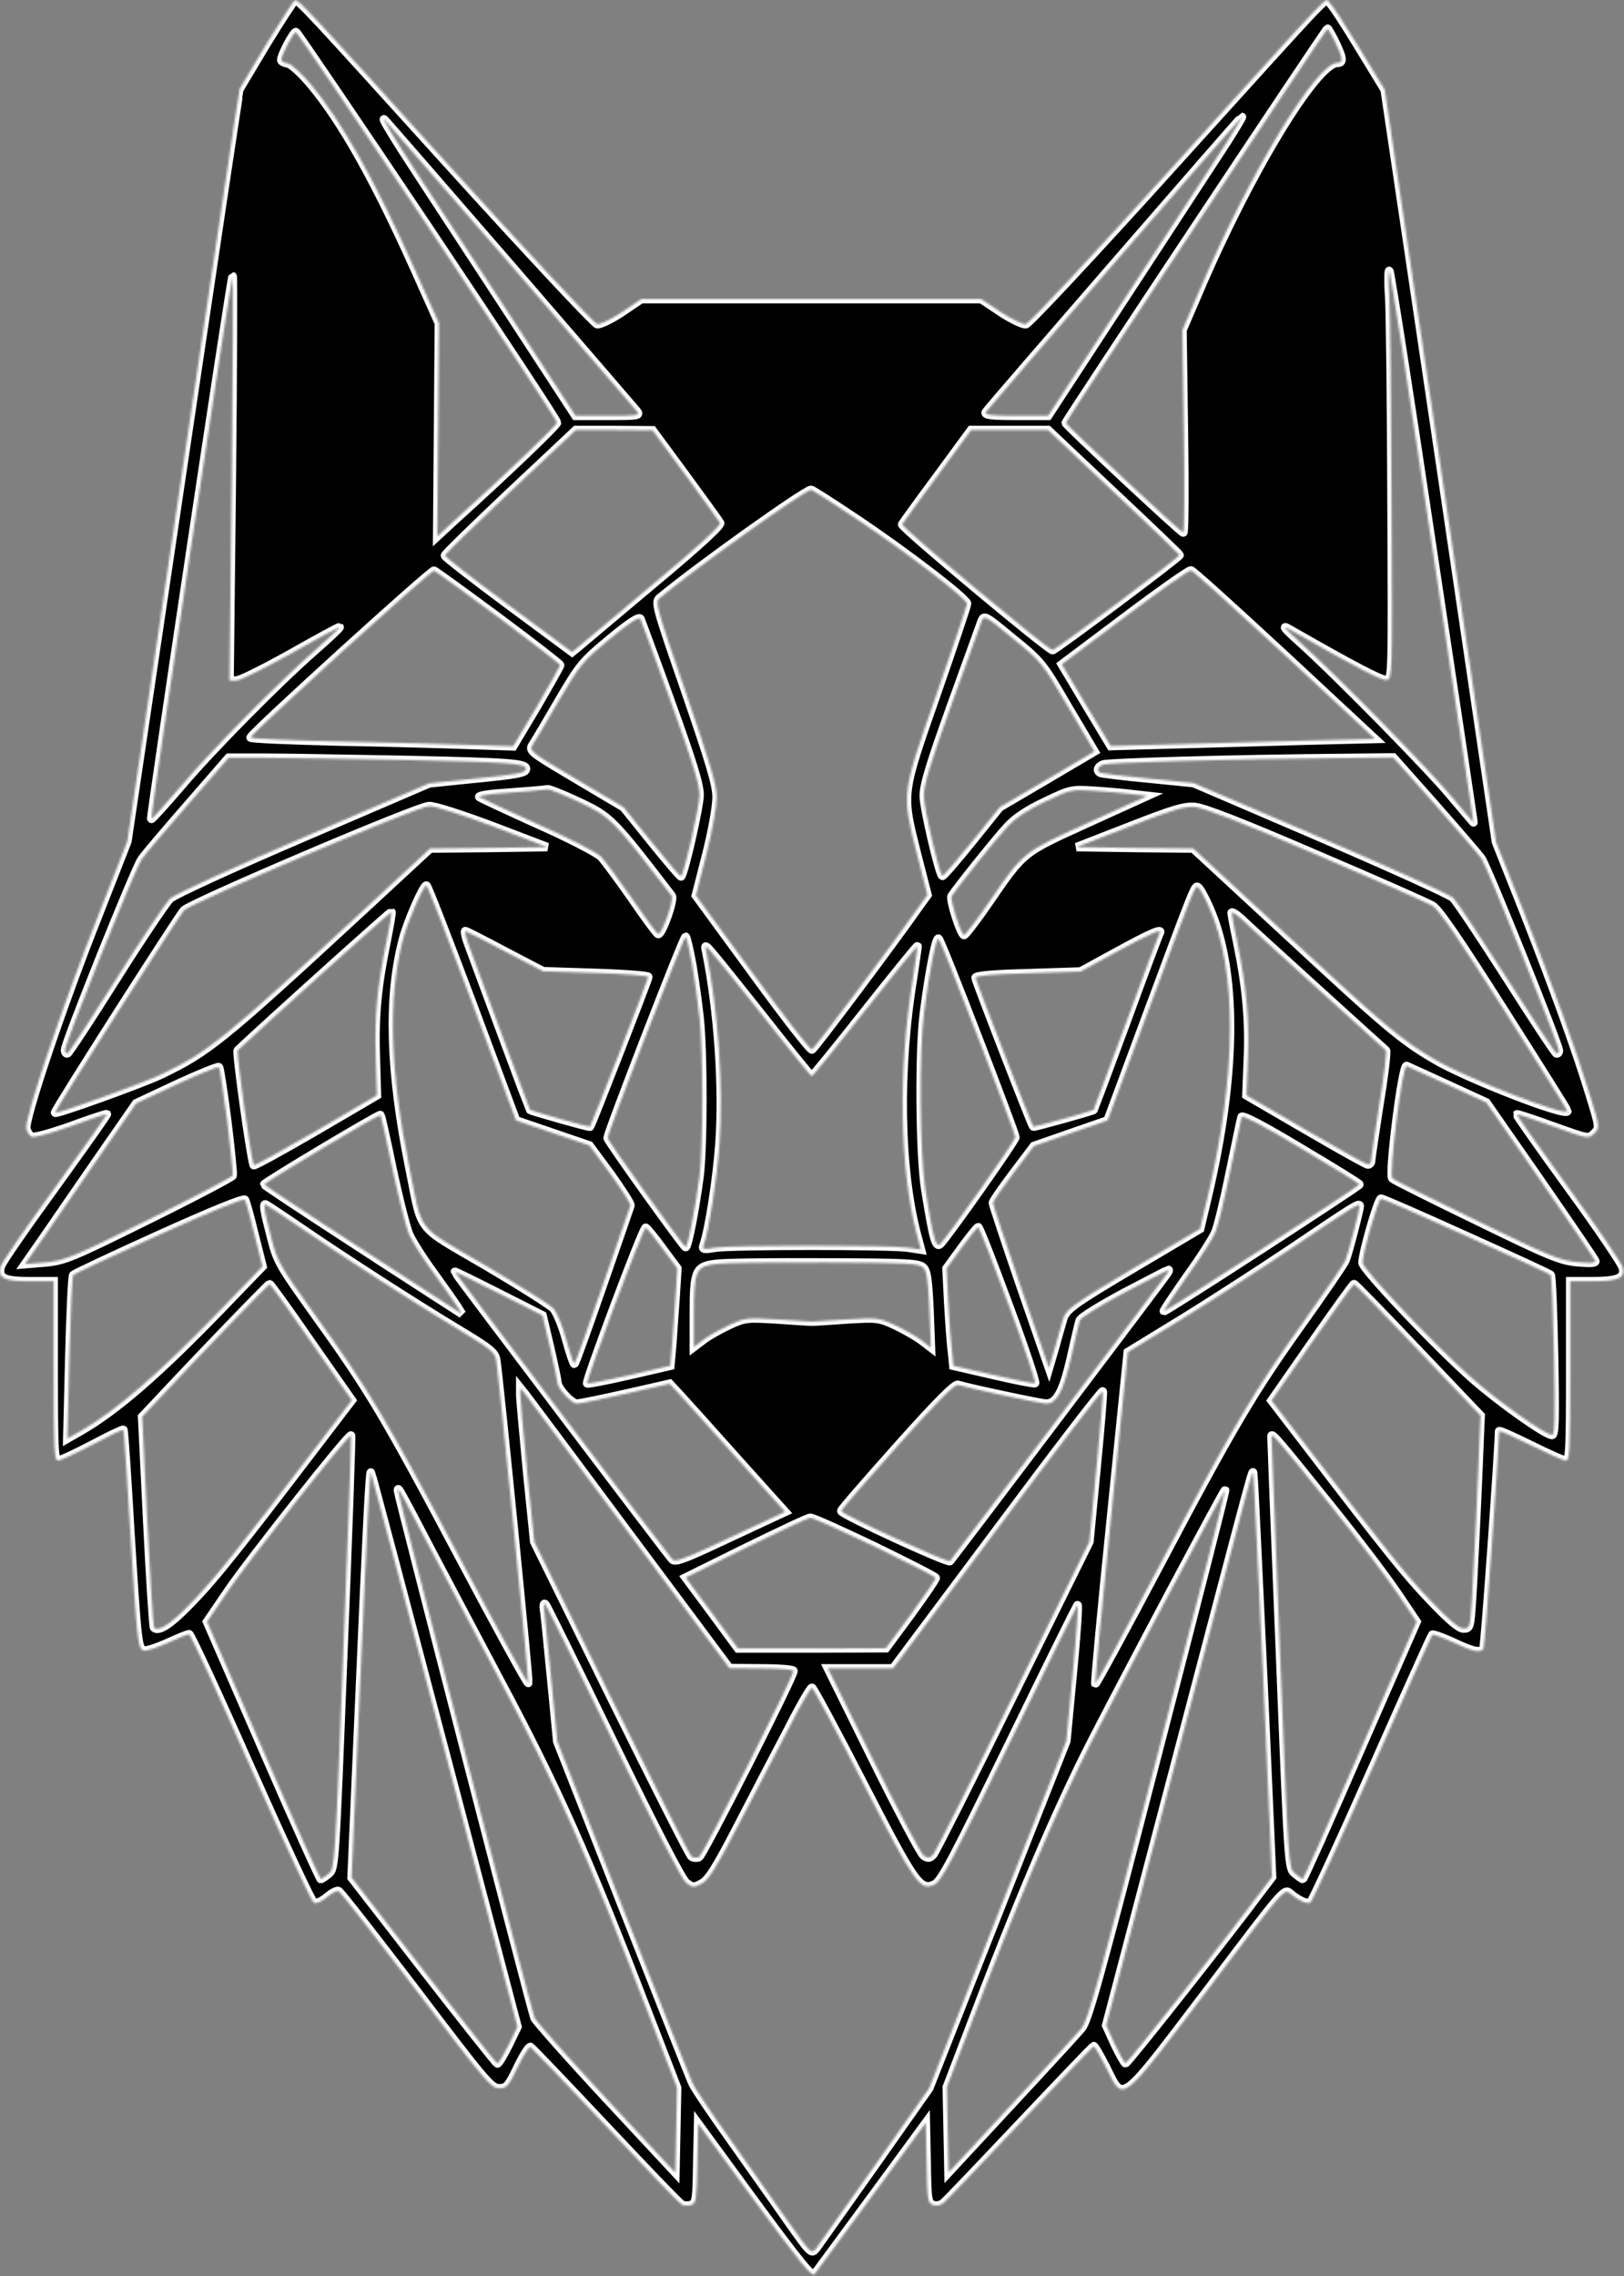 <svg width="761" height="1066" viewBox="0 0 761 1066" fill="none" xmlns="http://www.w3.org/2000/svg">
<rect x="0" y="0" width="761" height="1066" fill="#808080" stroke="none"/>
<mask id="path-1-inside-1_4_2" fill="white">
<path d="M125.014 20.361C118.347 31.561 112.614 41.16 112.347 41.56C112.08 41.961 100.214 121.427 85.814 218.227L59.68 394.094L46.347 428.094C29.147 471.294 11.28 524.494 12.347 528.627C12.747 530.361 13.947 532.094 15.014 532.494C16.08 532.894 24.347 530.627 33.28 527.427C42.214 524.094 49.814 521.694 50.08 521.827C50.214 522.094 39.28 537.561 25.814 556.227C12.214 574.894 0.747 591.427 0.347 593.161C-1.12 598.627 1.814 600.094 13.947 600.094H25.147V642.094C25.147 678.361 25.414 684.094 27.147 684.094C28.214 684.094 35.414 680.761 43.28 676.627C51.014 672.494 57.547 669.427 57.814 669.694C58.08 669.827 59.547 691.027 61.014 716.761C64.347 769.694 64.614 771.961 67.28 773.027C68.347 773.427 73.28 771.827 78.347 769.561C83.28 767.294 87.947 765.427 88.614 765.427C89.28 765.427 102.347 793.561 117.547 827.961C132.88 862.361 146.08 890.894 147.147 891.294C148.214 891.694 150.88 890.494 153.147 888.627C155.28 886.761 157.814 885.427 158.614 885.694C159.414 885.961 175.814 906.894 195.014 932.094C227.147 974.494 230.214 978.094 233.814 978.094C237.414 978.094 238.214 977.294 242.614 968.094C245.28 962.627 247.947 958.361 248.614 958.761C249.28 959.161 265.014 975.561 283.68 995.427C302.214 1015.16 318.347 1031.96 319.414 1032.49C320.347 1033.16 322.347 1033.16 323.814 1032.76C326.214 1031.96 326.48 1030.49 326.747 1013.29L327.147 994.627L353.68 1030.89C374.88 1059.69 380.614 1066.76 381.68 1065.16C382.48 1064.09 394.614 1047.69 408.48 1028.76L433.814 994.227L434.214 1013.03C434.48 1030.63 434.747 1031.96 437.28 1032.76C438.747 1033.29 440.88 1032.89 442.08 1031.83C443.28 1030.89 459.414 1013.96 477.947 994.361C496.48 974.761 512.08 958.494 512.48 958.361C512.88 958.227 515.414 962.627 518.214 968.094C526.614 985.027 524.214 986.761 566.08 931.694C601.147 885.294 601.814 884.361 604.48 886.761C608.48 890.227 612.48 891.961 614.08 891.027C614.88 890.494 627.947 862.227 643.014 828.227C658.08 794.227 670.747 766.094 671.147 765.694C671.414 765.294 675.947 766.894 680.88 769.161C690.48 773.694 693.814 774.361 695.147 772.094C695.814 771.161 702.347 679.427 702.48 670.361C702.48 669.827 709.014 672.761 717.147 676.761C725.147 680.761 732.614 684.094 733.814 684.094C735.547 684.094 735.814 678.761 735.814 642.094V600.094H745.947C758.214 600.094 761.68 598.627 760.48 593.827C760.08 591.961 748.614 575.027 735.014 556.361C721.414 537.694 710.614 522.227 710.747 521.961C711.014 521.694 718.747 524.227 727.814 527.561C744.347 533.427 744.347 533.561 747.014 530.894C749.68 528.227 749.68 528.227 745.28 513.827C738.747 492.227 727.68 461.827 713.68 426.227L701.014 394.361L675.014 218.227L648.88 42.094L637.014 22.627C630.48 11.827 624.214 2.227 623.014 1.294C620.48 -0.706 629.68 -10.306 549.014 78.761C512.88 118.761 482.214 151.561 480.747 151.827C479.414 152.094 474.08 149.561 469.014 146.227L459.814 140.094H380.214H300.48L291.414 146.227C286.347 149.561 281.147 152.094 279.814 151.827C278.48 151.561 246.88 117.827 209.68 76.761C144.48 4.761 140.214 0.094 138.214 0.094C137.814 0.094 131.814 9.294 125.014 20.361ZM625.014 18.361C629.28 27.027 629.68 29.427 626.747 29.427C616.88 29.427 585.414 81.294 561.947 136.361L554.08 154.627L554.747 201.961C555.147 228.094 555.014 249.427 554.48 249.427C553.414 249.427 499.814 199.427 499.414 198.094C499.147 197.427 621.28 13.694 622.08 13.427C622.347 13.427 623.547 15.694 625.014 18.361ZM200.48 105.961C233.814 155.827 261.147 197.161 261.014 197.961C260.88 199.294 236.48 222.627 213.547 243.294L204.88 251.294L205.28 201.294L205.68 151.427L194.614 126.761C175.814 84.761 160.214 56.894 145.547 39.427C141.014 34.094 136.48 29.961 134.747 29.694C133.147 29.427 131.814 28.761 131.814 28.094C131.814 25.694 137.68 14.761 138.747 15.027C139.28 15.294 167.147 56.227 200.48 105.961ZM239.947 124.761C271.014 160.761 297.28 191.161 298.347 192.494C300.08 194.627 299.147 194.761 284.88 194.761H269.68L241.147 151.027C225.414 127.027 204.614 95.161 194.747 80.094C184.88 65.027 178.347 54.227 180.214 56.094C181.947 57.961 208.88 88.894 239.947 124.761ZM574.88 66.627C570.614 73.161 550.08 104.627 529.147 136.627L491.147 194.761H476.08C464.347 194.761 461.28 194.361 461.947 193.027C463.414 190.761 581.414 54.761 581.947 54.761C582.214 54.761 579.014 60.094 574.88 66.627ZM671.147 256.227C681.814 326.894 690.48 384.894 690.48 385.161C690.48 385.294 685.947 379.961 680.214 373.161C669.947 360.627 625.547 315.427 608.48 300.227C602.08 294.494 600.614 292.627 603.814 294.494C635.014 312.361 647.414 318.761 649.68 318.494C652.48 318.094 652.48 317.961 652.08 235.427C651.947 189.961 651.414 146.761 651.014 139.427C650.48 132.094 650.614 126.494 651.014 126.894C651.547 127.294 660.614 185.561 671.147 256.227ZM108.614 224.094L107.547 318.761H110.747C112.48 318.761 123.947 313.027 136.347 306.094C148.747 299.027 159.014 293.561 159.147 293.694C159.414 293.961 154.48 298.627 148.214 304.094C130.08 319.961 99.014 351.427 84.614 368.494C77.28 377.027 71.147 383.827 70.88 383.561C70.347 383.027 108.347 129.427 109.014 129.427C109.28 129.427 109.147 171.961 108.614 224.094ZM321.147 222.361C329.547 233.827 336.88 243.961 337.414 244.894C338.08 245.961 327.814 255.427 306.88 272.894C289.414 287.561 273.68 300.761 271.68 302.494L268.08 305.427L238.347 283.427C221.947 271.294 208.48 260.761 208.48 260.227C208.48 259.561 222.347 246.094 239.147 230.227L269.814 201.427H287.814L305.814 201.561L321.147 222.361ZM521.814 230.361C538.747 246.227 552.614 259.561 552.747 259.961C553.014 260.761 495.414 303.827 493.28 304.494C491.68 304.894 422.214 246.894 422.747 245.561C423.014 245.027 430.347 234.894 439.147 223.027L455.014 201.427H473.147H491.147L521.814 230.361ZM402.747 243.961C425.947 259.561 453.147 280.494 453.147 282.761C453.147 283.561 446.747 302.627 438.88 325.161C422.214 372.894 422.48 371.161 429.68 399.961L434.614 419.161L431.147 423.961C418.347 442.227 381.547 491.294 380.48 491.561C379.68 491.827 367.147 475.694 352.614 455.694L326.08 419.427L331.014 400.094C333.814 389.027 335.814 377.694 335.814 373.427C335.814 367.561 332.747 357.427 321.28 324.094C307.414 284.094 306.88 281.961 309.147 280.094C326.614 265.561 377.147 229.561 380.08 229.427C380.614 229.427 390.88 235.961 402.747 243.961ZM233.814 289.294C249.547 301.027 262.48 311.027 262.48 311.561C262.48 311.961 257.547 320.761 251.547 331.027L240.48 349.561L219.814 348.894C208.48 348.494 180.614 347.694 158.08 347.294C135.547 346.761 117.28 345.961 117.414 345.427C118.614 342.627 202.08 266.894 203.414 267.294C204.347 267.694 217.947 277.561 233.814 289.294ZM602.08 306.761L644.347 346.094L611.814 346.894C593.814 347.427 565.947 348.227 549.814 348.627L520.48 349.427L509.014 330.361L497.547 311.161L527.014 289.027C543.147 276.894 557.147 267.027 558.08 267.161C559.014 267.294 578.747 285.161 602.08 306.761ZM314.347 328.627C324.48 356.627 327.814 367.427 327.814 372.361C327.814 377.561 320.747 408.761 319.147 410.494C318.88 410.761 312.747 403.561 305.414 394.494L292.214 378.094L269.947 364.894C248.614 352.227 247.814 351.694 249.547 348.894C250.614 347.427 256.08 338.094 261.814 328.227C271.814 311.161 273.014 309.827 285.68 299.294C294.88 291.694 299.414 288.761 300.08 289.827C300.48 290.761 307.014 308.227 314.347 328.627ZM500.48 331.027L512.88 351.961L490.747 365.027L468.48 378.094L455.28 394.494C448.08 403.427 441.814 410.627 441.547 410.227C439.947 408.627 432.88 378.361 432.88 372.761C432.88 367.561 435.947 357.561 445.814 330.094C453.014 310.361 459.28 292.761 459.947 291.027C461.147 287.961 461.547 288.227 474.614 299.027C487.947 309.827 488.48 310.494 500.48 331.027ZM191.147 355.961C239.147 357.027 246.48 357.561 246.48 360.094C246.48 361.961 242.614 362.761 221.814 364.761L201.147 366.894L142.214 392.227C108.88 406.494 81.68 419.027 79.68 420.894C77.814 422.761 66.347 439.694 54.347 458.761C42.347 477.827 32.08 493.427 31.547 493.427C30.88 493.427 30.48 492.761 30.48 491.827C30.48 488.361 63.147 407.161 66.347 402.494C68.214 399.827 78.214 388.094 88.48 376.361L107.147 354.894H123.814C133.014 354.894 163.28 355.427 191.147 355.961ZM672.08 376.361C682.614 388.361 692.614 399.827 694.214 402.094C696.88 405.827 730.48 489.161 730.48 492.094C730.48 492.894 730.08 493.427 729.414 493.427C728.88 493.427 718.48 477.694 706.214 458.361C693.814 439.027 682.48 421.961 680.88 420.494C679.147 418.894 651.147 406.227 618.614 392.227L559.28 366.761L537.947 364.627C526.214 363.561 516.08 362.227 515.547 361.961C513.814 360.894 514.347 359.161 516.88 358.094C519.014 357.161 578.88 355.427 628.614 355.027L652.88 354.761L672.08 376.361ZM270.614 375.294C286.08 382.494 286.88 383.294 314.747 419.561C316.08 421.294 309.947 438.361 308.347 437.427C307.68 437.161 302.08 429.561 296.08 420.761C289.947 411.961 283.414 403.161 281.68 401.294C279.814 399.427 267.147 392.761 252.08 386.094C237.68 379.561 225.28 373.827 224.614 373.294C224.08 372.761 228.614 371.961 234.614 371.561C245.814 370.761 253.814 370.094 256.614 369.694C257.414 369.561 263.814 372.094 270.614 375.294ZM530.48 371.961L537.68 372.761L510.08 385.294C478.747 399.561 479.947 398.627 463.147 423.027C457.28 431.561 452.08 438.227 451.68 437.961C449.947 436.894 445.014 421.294 445.947 419.694C448.214 416.094 467.147 392.361 472.347 386.894C475.947 383.027 481.814 379.161 489.814 375.427C501.547 369.827 502.08 369.694 512.48 370.361C518.347 370.761 526.48 371.427 530.48 371.961ZM231.014 387.027L256.48 396.761L229.014 397.161L201.547 397.427L171.014 425.694C104.347 487.294 97.547 492.761 75.147 503.427C66.08 507.694 26.48 521.961 25.814 521.161C25.28 520.494 83.814 428.894 86.214 426.361C89.947 422.761 195.814 377.561 201.014 377.561C203.68 377.427 216.347 381.561 231.014 387.027ZM616.48 400.094C644.347 411.961 669.014 422.894 671.28 424.227C674.214 425.961 683.947 440.227 704.88 473.161C721.147 498.761 734.48 519.961 734.48 520.361C734.48 523.427 686.48 504.761 672.08 496.094C656.614 487.027 649.147 480.761 601.147 436.227L559.147 397.427L531.814 397.161L504.48 396.761L529.147 387.161C549.28 379.294 554.88 377.561 559.814 377.961C563.947 378.227 581.814 385.161 616.48 400.094ZM221.28 469.694L241.814 524.761L259.014 530.627L276.214 536.494L286.08 549.827C291.414 557.294 295.68 563.961 295.414 564.627C295.147 565.427 289.28 582.494 282.347 602.361C275.414 622.361 269.547 638.761 269.147 638.761C268.747 638.761 267.014 633.561 265.28 627.294C263.547 620.894 260.88 614.494 259.28 612.761C257.68 611.161 243.414 602.094 227.547 592.761C194.214 573.161 198.214 578.361 191.814 546.761C182.747 501.827 181.68 467.961 188.614 440.761C190.747 432.094 198.347 414.761 199.814 414.761C200.347 414.761 209.947 439.561 221.28 469.694ZM566.48 424.627C579.947 454.627 579.68 502.894 565.68 561.561L562.347 575.561L532.614 593.161C502.48 611.027 499.414 613.294 498.08 618.094C497.68 619.561 495.947 625.294 494.48 630.761L491.547 640.761L478.347 602.761C471.147 581.827 465.28 564.094 465.28 563.427C465.28 562.627 469.68 556.361 474.88 549.427L484.48 536.761L501.68 530.761L519.014 524.761L536.08 478.761C560.347 413.561 559.947 414.627 561.414 415.561C562.214 416.094 564.48 420.094 566.48 424.627ZM181.28 440.227C176.88 461.427 175.414 475.827 176.08 494.894L176.614 513.027L147.947 529.827C132.08 539.027 119.014 546.227 118.88 545.694C117.28 540.627 110.614 492.761 111.414 491.961C124.08 479.961 183.014 426.894 183.414 427.161C183.68 427.427 182.614 433.294 181.28 440.227ZM617.147 462.761C634.347 478.361 648.88 491.561 649.414 491.961C649.947 492.361 648.614 503.827 646.347 517.427C644.214 531.027 642.48 542.894 642.48 543.694C642.48 544.627 641.814 545.427 641.014 545.427C640.214 545.427 627.147 538.094 611.814 529.161L584.08 513.027L584.747 496.227C585.547 478.361 584.08 462.227 579.814 441.561C578.347 434.627 577.147 428.361 577.147 427.561C577.147 426.894 579.147 428.094 581.547 430.227C583.814 432.494 599.947 447.161 617.147 462.761ZM236.614 445.561L254.48 454.894L279.147 455.694C292.747 456.094 303.814 457.027 303.814 457.561C303.814 458.494 277.28 526.761 276.48 527.694C276.214 528.094 249.014 520.361 248.347 519.827C248.08 519.427 223.68 453.827 219.014 441.027C218.08 438.361 217.68 436.094 218.08 436.094C218.48 436.094 226.88 440.361 236.614 445.561ZM543.414 437.027C543.014 437.694 535.947 456.361 527.814 478.761C519.547 501.161 512.614 519.561 512.48 519.827C511.947 520.361 484.614 527.961 484.214 527.694C483.414 526.894 457.147 459.161 457.147 457.961C457.147 457.027 465.147 456.227 481.68 455.827L506.347 455.027L523.414 445.694C539.28 437.027 544.88 434.627 543.414 437.027ZM324.347 451.694C325.547 458.894 327.147 470.094 327.814 476.761C329.547 492.494 329.547 536.494 327.814 550.761C325.947 565.294 322.347 584.094 321.28 584.094C320.347 583.961 284.88 534.494 284.747 533.027C284.48 531.161 320.347 438.761 321.28 438.761C321.68 438.761 323.014 444.627 324.347 451.694ZM458.347 485.961C467.947 510.761 475.814 531.827 475.814 532.627C475.814 534.227 444.48 578.627 440.614 582.627C438.48 584.627 437.28 579.961 433.547 556.761C431.014 540.494 430.614 491.961 433.014 474.094C435.547 454.361 438.747 438.494 439.814 439.694C440.48 440.227 448.747 461.027 458.347 485.961ZM356.347 474.361C369.147 490.761 380.08 504.094 380.347 504.094C380.747 504.094 391.947 490.361 405.28 473.427C418.614 456.627 429.68 442.894 429.947 443.161C430.08 443.294 429.014 450.094 427.814 458.227C420.747 501.161 421.547 547.561 429.68 578.361L431.547 585.294L425.414 584.361C417.147 583.161 343.68 583.161 335.28 584.361C329.814 585.294 329.014 585.161 329.68 583.294C332.08 576.894 335.947 552.494 337.147 535.561C339.014 509.694 336.614 474.094 331.014 446.094C329.947 441.027 328.347 439.294 356.347 474.361ZM106.48 525.027C108.08 538.227 109.28 549.827 109.014 550.627C108.747 551.294 91.147 560.627 69.814 571.161C33.68 589.027 30.48 590.361 21.414 591.294L11.68 592.094L22.08 577.161C27.68 568.894 39.547 551.827 48.08 539.427L63.814 516.761L82.88 507.827C93.28 503.027 102.214 499.427 102.614 499.827C103.014 500.361 104.747 511.694 106.48 525.027ZM678.48 508.094L696.48 516.361L721.814 552.761C735.68 572.761 747.28 589.827 747.547 590.627C747.814 591.561 745.147 591.694 739.014 591.161C731.014 590.361 726.08 588.361 691.947 571.694C671.014 561.561 653.147 552.627 652.48 551.961C650.614 550.494 657.147 498.494 659.147 499.294C659.814 499.561 668.614 503.561 678.48 508.094ZM183.947 547.561C186.88 561.294 190.347 575.027 191.68 578.094C193.014 581.161 197.947 589.027 202.747 595.561C207.414 602.094 212.48 609.161 213.947 611.427L216.48 615.427L212.347 612.761C170.08 585.561 123.814 555.294 123.814 554.761C123.947 553.827 177.68 521.694 178.347 522.227C178.48 522.361 181.147 533.827 183.947 547.561ZM637.014 554.761C637.014 555.561 545.947 614.627 545.414 614.094C545.147 613.961 550.08 606.627 556.214 597.827C562.48 589.161 568.48 579.827 569.547 577.027C570.747 574.361 573.814 561.427 576.48 548.361C579.147 535.427 581.547 523.961 581.814 523.161C582.214 522.094 592.614 527.561 609.68 537.827C624.747 546.761 637.014 554.361 637.014 554.761ZM119.28 578.361L123.014 593.161L104.48 612.361C74.614 643.294 54.88 660.361 38.08 670.094L31.547 673.827L32.48 635.961C33.014 615.161 33.814 597.694 34.347 597.161C34.88 596.627 52.88 588.094 74.48 578.361C99.547 567.027 114.214 561.161 114.747 561.961C115.28 562.761 117.28 570.094 119.28 578.361ZM687.147 578.894C708.48 588.494 726.214 596.627 726.614 597.161C727.147 597.694 727.814 614.761 728.214 635.027C728.747 664.094 728.614 672.094 727.28 672.094C724.214 672.094 702.747 656.894 689.814 645.561C673.147 630.894 638.48 594.361 638.48 591.427C638.48 586.894 645.814 561.427 647.147 561.427C647.947 561.427 665.947 569.294 687.147 578.894ZM140.08 574.494C162.48 589.827 194.214 610.227 214.08 622.227C229.414 631.427 231.814 633.294 232.48 636.761C233.68 643.427 247.947 787.027 247.547 788.227C247.28 788.894 232.747 762.361 215.147 729.161C180.08 663.027 172.88 651.027 147.28 615.427C130.88 592.494 129.947 590.894 127.014 579.427C123.947 567.561 123.28 564.094 124.347 564.094C124.614 564.094 131.68 568.761 140.08 574.494ZM637.147 564.894C637.147 566.627 631.68 587.561 630.48 590.361C629.814 591.961 621.147 604.627 611.28 618.494C587.414 651.827 578.08 667.561 543.147 733.694C527.014 764.227 513.547 788.894 513.28 788.627C513.014 788.361 516.214 753.294 520.614 710.761L528.48 633.294L552.88 618.361C566.347 610.094 590.347 594.627 606.214 583.961C634.214 565.027 637.147 563.161 637.147 564.894ZM310.48 584.761L317.414 594.094L316.614 606.761C316.08 613.694 315.414 623.961 315.014 629.561L314.08 639.694L295.014 644.094C284.48 646.494 275.547 648.227 275.147 647.961C274.347 647.027 301.414 574.627 302.614 575.027C303.147 575.294 306.747 579.561 310.48 584.761ZM472.614 611.027C480.08 631.027 485.547 647.561 485.014 647.827C484.347 648.094 475.547 646.361 465.28 643.961L446.747 639.694L446.08 632.894C445.547 629.161 444.88 618.894 444.347 610.094L443.547 594.094L450.614 584.361C454.48 579.161 457.947 574.761 458.347 574.761C458.88 574.761 465.28 591.161 472.614 611.027ZM432.614 593.694C434.347 595.294 434.88 599.561 435.547 613.561L436.214 631.161L431.68 627.694C429.147 625.827 423.547 622.627 419.28 620.627C411.814 617.161 410.88 617.161 397.28 617.961C389.547 618.494 381.947 619.027 380.48 619.027C379.014 619.027 371.414 618.494 363.68 617.961C350.08 617.161 349.147 617.161 341.68 620.627C337.414 622.627 331.947 625.694 329.547 627.561L325.147 630.894V615.161C325.147 594.894 326.08 593.027 335.814 591.961C339.814 591.427 362.747 591.161 386.747 591.294C425.28 591.427 430.614 591.694 432.614 593.694ZM257.68 630.761C259.547 638.894 261.147 646.361 261.147 647.294C261.147 650.227 267.814 657.427 270.347 657.427C271.68 657.427 281.947 655.294 293.28 652.761L313.814 648.094L319.147 653.827C322.08 657.027 334.214 670.494 346.214 683.961L367.947 708.094L358.214 712.627C352.88 715.161 341.28 720.494 332.48 724.627C320.08 730.361 316.214 731.694 315.014 730.361C312.747 727.961 213.147 596.227 213.147 595.694C213.147 595.427 222.347 599.961 233.68 605.694L254.214 616.094L257.68 630.761ZM547.014 596.361C546.08 597.961 447.014 729.027 445.147 731.161C444.214 732.227 394.347 709.294 394.214 707.694C394.214 707.027 406.08 693.427 420.48 677.294C439.28 656.227 447.414 648.227 448.88 648.627C454.08 650.227 487.947 657.427 490.214 657.427C495.147 657.427 498.214 651.827 501.814 636.094C503.68 627.694 505.547 619.694 505.947 618.494C506.347 617.161 515.414 611.561 526.88 605.427C538.08 599.561 547.28 594.761 547.547 594.761C547.814 594.761 547.547 595.561 547.014 596.361ZM145.947 628.761L164.88 655.827L150.214 675.027C112.214 724.894 101.014 738.894 90.614 749.694C80.614 760.227 74.48 764.494 72.214 762.361C71.814 761.961 70.347 739.561 69.014 712.627L66.614 663.561L73.547 656.227C93.147 635.161 125.814 601.427 126.347 601.427C126.747 601.561 135.68 613.827 145.947 628.761ZM664.48 632.227L693.814 663.027L693.414 671.961C692.747 691.027 690.48 738.761 689.68 750.361C688.88 762.094 688.747 762.761 685.814 762.761C683.68 762.761 679.014 758.761 670.347 749.694C658.88 737.694 650.747 727.694 609.947 674.361L595.814 655.961L614.747 628.761C625.28 613.694 634.08 601.427 634.48 601.427C634.88 601.427 648.48 615.294 664.48 632.227ZM295.414 719.027L341.814 781.294L356.88 781.427C365.014 781.427 371.814 781.961 371.814 782.627C371.814 785.427 329.28 869.161 327.547 869.827C326.48 870.227 324.88 870.094 324.08 869.561C323.28 869.161 306.347 835.694 286.48 795.427L250.347 722.094L247.014 689.427C245.28 671.427 243.814 655.294 243.814 653.427V650.094L246.48 653.427C247.947 655.294 269.947 684.761 295.414 719.027ZM513.814 687.561L510.48 722.094L474.88 794.094C455.414 833.694 438.48 867.161 437.414 868.494C435.68 870.361 435.014 870.494 432.88 869.161C431.547 868.227 420.88 848.094 409.147 824.361L387.947 781.427H403.28H418.48L467.414 715.961C494.347 679.827 516.48 650.894 516.747 651.694C517.014 652.361 515.68 668.494 513.814 687.561ZM160.88 773.961C157.014 873.694 156.88 875.161 154.08 877.561C152.48 878.894 150.747 879.961 150.347 880.094C149.947 880.094 137.68 853.027 123.28 819.827L97.014 759.561L107.014 744.894C116.614 730.761 163.547 671.427 164.48 672.361C164.747 672.627 163.147 718.361 160.88 773.961ZM623.814 705.427C636.48 721.161 650.614 739.827 655.28 746.894L663.814 759.561L637.414 819.827C623.014 853.027 610.88 880.094 610.48 880.094C610.08 879.961 608.48 878.894 606.747 877.427C603.814 875.027 603.814 874.894 599.814 774.494C597.547 719.294 595.814 673.561 595.814 672.761C595.814 670.761 599.147 674.761 623.814 705.427ZM208.347 819.694L242.48 949.294L238.214 958.094C235.814 962.894 233.547 966.627 233.014 966.494C232.48 966.227 216.88 946.627 198.347 922.761L164.747 879.427L168.347 797.427C171.947 714.361 173.28 689.027 173.814 689.694C174.08 689.961 189.547 748.361 208.347 819.694ZM591.947 785.961L596.08 879.161L592.214 884.227C576.214 905.827 528.214 966.627 527.414 966.361C526.88 966.227 524.614 962.094 522.347 957.427L518.347 948.627L551.147 824.094C589.68 677.961 586.88 688.227 587.28 690.761C587.547 691.827 589.547 734.761 591.947 785.961ZM203.147 728.094C211.814 744.627 226.08 771.427 234.747 787.827C260.48 835.961 275.414 869.294 302.614 939.961L317.28 977.827L316.88 997.827L316.48 1017.69L284.08 982.894C266.347 963.827 251.28 946.761 250.48 945.161C249.147 941.961 186.48 700.094 186.48 698.094C186.48 696.361 186.614 696.494 203.147 728.094ZM542.347 822.094C514.88 928.094 509.814 946.494 506.747 950.094C504.747 952.494 489.947 968.627 473.814 985.961L444.48 1017.56L444.08 997.561L443.68 977.561L453.28 952.494C476.08 892.361 494.88 847.961 511.947 814.761C529.414 780.761 573.68 697.561 574.08 697.961C574.347 698.094 560.08 753.961 542.347 822.094ZM409.947 724.361C425.547 731.961 438.347 738.494 438.48 739.027C438.48 739.694 433.28 747.294 426.88 756.094L415.147 771.961L380.48 772.094H345.814L333.547 755.427L321.28 738.894L349.547 724.894C365.147 717.294 378.614 710.894 379.68 710.894C380.747 710.761 394.347 716.894 409.947 724.361ZM287.547 816.094C307.28 856.627 319.547 880.361 321.547 881.827C324.48 884.094 325.147 884.227 328.747 882.227C331.947 880.627 335.547 875.027 346.48 853.827C353.947 839.294 364.48 819.161 369.814 809.027C375.014 798.761 379.814 790.494 380.48 790.494C381.014 790.494 391.814 810.494 404.347 834.894C428.88 882.627 431.147 885.827 437.947 882.627C441.147 881.027 446.48 870.894 472.88 816.761C489.947 781.561 504.48 752.361 504.88 751.827C505.414 751.294 504.48 765.294 502.747 783.161L499.68 815.427L467.547 896.761L435.414 978.094L410.08 1014.09C396.08 1033.83 383.68 1051.43 382.48 1053.03C380.214 1055.83 380.08 1055.69 369.68 1041.03C363.947 1032.76 351.814 1015.69 342.88 1003.03C333.814 990.361 325.547 978.094 324.48 975.694C323.414 973.427 308.747 936.361 291.814 893.561L261.147 815.694L258.48 788.227C257.014 773.161 255.547 758.361 255.147 755.427C254.614 752.094 254.747 750.627 255.547 751.427C256.214 752.094 270.614 781.294 287.547 816.094Z"/>
</mask>
<path d="M125.014 20.361C118.347 31.561 112.614 41.16 112.347 41.56C112.08 41.961 100.214 121.427 85.814 218.227L59.68 394.094L46.347 428.094C29.147 471.294 11.28 524.494 12.347 528.627C12.747 530.361 13.947 532.094 15.014 532.494C16.08 532.894 24.347 530.627 33.28 527.427C42.214 524.094 49.814 521.694 50.08 521.827C50.214 522.094 39.28 537.561 25.814 556.227C12.214 574.894 0.747 591.427 0.347 593.161C-1.12 598.627 1.814 600.094 13.947 600.094H25.147V642.094C25.147 678.361 25.414 684.094 27.147 684.094C28.214 684.094 35.414 680.761 43.28 676.627C51.014 672.494 57.547 669.427 57.814 669.694C58.08 669.827 59.547 691.027 61.014 716.761C64.347 769.694 64.614 771.961 67.28 773.027C68.347 773.427 73.28 771.827 78.347 769.561C83.28 767.294 87.947 765.427 88.614 765.427C89.28 765.427 102.347 793.561 117.547 827.961C132.88 862.361 146.08 890.894 147.147 891.294C148.214 891.694 150.88 890.494 153.147 888.627C155.28 886.761 157.814 885.427 158.614 885.694C159.414 885.961 175.814 906.894 195.014 932.094C227.147 974.494 230.214 978.094 233.814 978.094C237.414 978.094 238.214 977.294 242.614 968.094C245.28 962.627 247.947 958.361 248.614 958.761C249.28 959.161 265.014 975.561 283.68 995.427C302.214 1015.16 318.347 1031.96 319.414 1032.49C320.347 1033.16 322.347 1033.16 323.814 1032.76C326.214 1031.96 326.48 1030.49 326.747 1013.29L327.147 994.627L353.68 1030.89C374.88 1059.69 380.614 1066.76 381.68 1065.16C382.48 1064.09 394.614 1047.69 408.48 1028.76L433.814 994.227L434.214 1013.03C434.48 1030.63 434.747 1031.96 437.28 1032.76C438.747 1033.29 440.88 1032.89 442.08 1031.83C443.28 1030.89 459.414 1013.96 477.947 994.361C496.48 974.761 512.08 958.494 512.48 958.361C512.88 958.227 515.414 962.627 518.214 968.094C526.614 985.027 524.214 986.761 566.08 931.694C601.147 885.294 601.814 884.361 604.48 886.761C608.48 890.227 612.48 891.961 614.08 891.027C614.88 890.494 627.947 862.227 643.014 828.227C658.08 794.227 670.747 766.094 671.147 765.694C671.414 765.294 675.947 766.894 680.88 769.161C690.48 773.694 693.814 774.361 695.147 772.094C695.814 771.161 702.347 679.427 702.48 670.361C702.48 669.827 709.014 672.761 717.147 676.761C725.147 680.761 732.614 684.094 733.814 684.094C735.547 684.094 735.814 678.761 735.814 642.094V600.094H745.947C758.214 600.094 761.68 598.627 760.48 593.827C760.08 591.961 748.614 575.027 735.014 556.361C721.414 537.694 710.614 522.227 710.747 521.961C711.014 521.694 718.747 524.227 727.814 527.561C744.347 533.427 744.347 533.561 747.014 530.894C749.68 528.227 749.68 528.227 745.28 513.827C738.747 492.227 727.68 461.827 713.68 426.227L701.014 394.361L675.014 218.227L648.88 42.094L637.014 22.627C630.48 11.827 624.214 2.227 623.014 1.294C620.48 -0.706 629.68 -10.306 549.014 78.761C512.88 118.761 482.214 151.561 480.747 151.827C479.414 152.094 474.08 149.561 469.014 146.227L459.814 140.094H380.214H300.48L291.414 146.227C286.347 149.561 281.147 152.094 279.814 151.827C278.48 151.561 246.88 117.827 209.68 76.761C144.48 4.761 140.214 0.094 138.214 0.094C137.814 0.094 131.814 9.294 125.014 20.361ZM625.014 18.361C629.28 27.027 629.68 29.427 626.747 29.427C616.88 29.427 585.414 81.294 561.947 136.361L554.08 154.627L554.747 201.961C555.147 228.094 555.014 249.427 554.48 249.427C553.414 249.427 499.814 199.427 499.414 198.094C499.147 197.427 621.28 13.694 622.08 13.427C622.347 13.427 623.547 15.694 625.014 18.361ZM200.48 105.961C233.814 155.827 261.147 197.161 261.014 197.961C260.88 199.294 236.48 222.627 213.547 243.294L204.88 251.294L205.28 201.294L205.68 151.427L194.614 126.761C175.814 84.761 160.214 56.894 145.547 39.427C141.014 34.094 136.48 29.961 134.747 29.694C133.147 29.427 131.814 28.761 131.814 28.094C131.814 25.694 137.68 14.761 138.747 15.027C139.28 15.294 167.147 56.227 200.48 105.961ZM239.947 124.761C271.014 160.761 297.28 191.161 298.347 192.494C300.08 194.627 299.147 194.761 284.88 194.761H269.68L241.147 151.027C225.414 127.027 204.614 95.161 194.747 80.094C184.88 65.027 178.347 54.227 180.214 56.094C181.947 57.961 208.88 88.894 239.947 124.761ZM574.88 66.627C570.614 73.161 550.08 104.627 529.147 136.627L491.147 194.761H476.08C464.347 194.761 461.28 194.361 461.947 193.027C463.414 190.761 581.414 54.761 581.947 54.761C582.214 54.761 579.014 60.094 574.88 66.627ZM671.147 256.227C681.814 326.894 690.48 384.894 690.48 385.161C690.48 385.294 685.947 379.961 680.214 373.161C669.947 360.627 625.547 315.427 608.48 300.227C602.08 294.494 600.614 292.627 603.814 294.494C635.014 312.361 647.414 318.761 649.68 318.494C652.48 318.094 652.48 317.961 652.08 235.427C651.947 189.961 651.414 146.761 651.014 139.427C650.48 132.094 650.614 126.494 651.014 126.894C651.547 127.294 660.614 185.561 671.147 256.227ZM108.614 224.094L107.547 318.761H110.747C112.48 318.761 123.947 313.027 136.347 306.094C148.747 299.027 159.014 293.561 159.147 293.694C159.414 293.961 154.48 298.627 148.214 304.094C130.08 319.961 99.014 351.427 84.614 368.494C77.28 377.027 71.147 383.827 70.88 383.561C70.347 383.027 108.347 129.427 109.014 129.427C109.28 129.427 109.147 171.961 108.614 224.094ZM321.147 222.361C329.547 233.827 336.88 243.961 337.414 244.894C338.08 245.961 327.814 255.427 306.88 272.894C289.414 287.561 273.68 300.761 271.68 302.494L268.08 305.427L238.347 283.427C221.947 271.294 208.48 260.761 208.48 260.227C208.48 259.561 222.347 246.094 239.147 230.227L269.814 201.427H287.814L305.814 201.561L321.147 222.361ZM521.814 230.361C538.747 246.227 552.614 259.561 552.747 259.961C553.014 260.761 495.414 303.827 493.28 304.494C491.68 304.894 422.214 246.894 422.747 245.561C423.014 245.027 430.347 234.894 439.147 223.027L455.014 201.427H473.147H491.147L521.814 230.361ZM402.747 243.961C425.947 259.561 453.147 280.494 453.147 282.761C453.147 283.561 446.747 302.627 438.88 325.161C422.214 372.894 422.48 371.161 429.68 399.961L434.614 419.161L431.147 423.961C418.347 442.227 381.547 491.294 380.48 491.561C379.68 491.827 367.147 475.694 352.614 455.694L326.08 419.427L331.014 400.094C333.814 389.027 335.814 377.694 335.814 373.427C335.814 367.561 332.747 357.427 321.28 324.094C307.414 284.094 306.88 281.961 309.147 280.094C326.614 265.561 377.147 229.561 380.08 229.427C380.614 229.427 390.88 235.961 402.747 243.961ZM233.814 289.294C249.547 301.027 262.48 311.027 262.48 311.561C262.48 311.961 257.547 320.761 251.547 331.027L240.48 349.561L219.814 348.894C208.48 348.494 180.614 347.694 158.08 347.294C135.547 346.761 117.28 345.961 117.414 345.427C118.614 342.627 202.08 266.894 203.414 267.294C204.347 267.694 217.947 277.561 233.814 289.294ZM602.08 306.761L644.347 346.094L611.814 346.894C593.814 347.427 565.947 348.227 549.814 348.627L520.48 349.427L509.014 330.361L497.547 311.161L527.014 289.027C543.147 276.894 557.147 267.027 558.08 267.161C559.014 267.294 578.747 285.161 602.08 306.761ZM314.347 328.627C324.48 356.627 327.814 367.427 327.814 372.361C327.814 377.561 320.747 408.761 319.147 410.494C318.88 410.761 312.747 403.561 305.414 394.494L292.214 378.094L269.947 364.894C248.614 352.227 247.814 351.694 249.547 348.894C250.614 347.427 256.08 338.094 261.814 328.227C271.814 311.161 273.014 309.827 285.68 299.294C294.88 291.694 299.414 288.761 300.08 289.827C300.48 290.761 307.014 308.227 314.347 328.627ZM500.48 331.027L512.88 351.961L490.747 365.027L468.48 378.094L455.28 394.494C448.08 403.427 441.814 410.627 441.547 410.227C439.947 408.627 432.88 378.361 432.88 372.761C432.88 367.561 435.947 357.561 445.814 330.094C453.014 310.361 459.28 292.761 459.947 291.027C461.147 287.961 461.547 288.227 474.614 299.027C487.947 309.827 488.48 310.494 500.48 331.027ZM191.147 355.961C239.147 357.027 246.48 357.561 246.48 360.094C246.48 361.961 242.614 362.761 221.814 364.761L201.147 366.894L142.214 392.227C108.88 406.494 81.68 419.027 79.68 420.894C77.814 422.761 66.347 439.694 54.347 458.761C42.347 477.827 32.08 493.427 31.547 493.427C30.88 493.427 30.48 492.761 30.48 491.827C30.48 488.361 63.147 407.161 66.347 402.494C68.214 399.827 78.214 388.094 88.48 376.361L107.147 354.894H123.814C133.014 354.894 163.28 355.427 191.147 355.961ZM672.08 376.361C682.614 388.361 692.614 399.827 694.214 402.094C696.88 405.827 730.48 489.161 730.48 492.094C730.48 492.894 730.08 493.427 729.414 493.427C728.88 493.427 718.48 477.694 706.214 458.361C693.814 439.027 682.48 421.961 680.88 420.494C679.147 418.894 651.147 406.227 618.614 392.227L559.28 366.761L537.947 364.627C526.214 363.561 516.08 362.227 515.547 361.961C513.814 360.894 514.347 359.161 516.88 358.094C519.014 357.161 578.88 355.427 628.614 355.027L652.88 354.761L672.08 376.361ZM270.614 375.294C286.08 382.494 286.88 383.294 314.747 419.561C316.08 421.294 309.947 438.361 308.347 437.427C307.68 437.161 302.08 429.561 296.08 420.761C289.947 411.961 283.414 403.161 281.68 401.294C279.814 399.427 267.147 392.761 252.08 386.094C237.68 379.561 225.28 373.827 224.614 373.294C224.08 372.761 228.614 371.961 234.614 371.561C245.814 370.761 253.814 370.094 256.614 369.694C257.414 369.561 263.814 372.094 270.614 375.294ZM530.48 371.961L537.68 372.761L510.08 385.294C478.747 399.561 479.947 398.627 463.147 423.027C457.28 431.561 452.08 438.227 451.68 437.961C449.947 436.894 445.014 421.294 445.947 419.694C448.214 416.094 467.147 392.361 472.347 386.894C475.947 383.027 481.814 379.161 489.814 375.427C501.547 369.827 502.08 369.694 512.48 370.361C518.347 370.761 526.48 371.427 530.48 371.961ZM231.014 387.027L256.48 396.761L229.014 397.161L201.547 397.427L171.014 425.694C104.347 487.294 97.547 492.761 75.147 503.427C66.08 507.694 26.48 521.961 25.814 521.161C25.28 520.494 83.814 428.894 86.214 426.361C89.947 422.761 195.814 377.561 201.014 377.561C203.68 377.427 216.347 381.561 231.014 387.027ZM616.48 400.094C644.347 411.961 669.014 422.894 671.28 424.227C674.214 425.961 683.947 440.227 704.88 473.161C721.147 498.761 734.48 519.961 734.48 520.361C734.48 523.427 686.48 504.761 672.08 496.094C656.614 487.027 649.147 480.761 601.147 436.227L559.147 397.427L531.814 397.161L504.48 396.761L529.147 387.161C549.28 379.294 554.88 377.561 559.814 377.961C563.947 378.227 581.814 385.161 616.48 400.094ZM221.28 469.694L241.814 524.761L259.014 530.627L276.214 536.494L286.08 549.827C291.414 557.294 295.68 563.961 295.414 564.627C295.147 565.427 289.28 582.494 282.347 602.361C275.414 622.361 269.547 638.761 269.147 638.761C268.747 638.761 267.014 633.561 265.28 627.294C263.547 620.894 260.88 614.494 259.28 612.761C257.68 611.161 243.414 602.094 227.547 592.761C194.214 573.161 198.214 578.361 191.814 546.761C182.747 501.827 181.68 467.961 188.614 440.761C190.747 432.094 198.347 414.761 199.814 414.761C200.347 414.761 209.947 439.561 221.28 469.694ZM566.48 424.627C579.947 454.627 579.68 502.894 565.68 561.561L562.347 575.561L532.614 593.161C502.48 611.027 499.414 613.294 498.08 618.094C497.68 619.561 495.947 625.294 494.48 630.761L491.547 640.761L478.347 602.761C471.147 581.827 465.28 564.094 465.28 563.427C465.28 562.627 469.68 556.361 474.88 549.427L484.48 536.761L501.68 530.761L519.014 524.761L536.08 478.761C560.347 413.561 559.947 414.627 561.414 415.561C562.214 416.094 564.48 420.094 566.48 424.627ZM181.28 440.227C176.88 461.427 175.414 475.827 176.08 494.894L176.614 513.027L147.947 529.827C132.08 539.027 119.014 546.227 118.88 545.694C117.28 540.627 110.614 492.761 111.414 491.961C124.08 479.961 183.014 426.894 183.414 427.161C183.68 427.427 182.614 433.294 181.28 440.227ZM617.147 462.761C634.347 478.361 648.88 491.561 649.414 491.961C649.947 492.361 648.614 503.827 646.347 517.427C644.214 531.027 642.48 542.894 642.48 543.694C642.48 544.627 641.814 545.427 641.014 545.427C640.214 545.427 627.147 538.094 611.814 529.161L584.08 513.027L584.747 496.227C585.547 478.361 584.08 462.227 579.814 441.561C578.347 434.627 577.147 428.361 577.147 427.561C577.147 426.894 579.147 428.094 581.547 430.227C583.814 432.494 599.947 447.161 617.147 462.761ZM236.614 445.561L254.48 454.894L279.147 455.694C292.747 456.094 303.814 457.027 303.814 457.561C303.814 458.494 277.28 526.761 276.48 527.694C276.214 528.094 249.014 520.361 248.347 519.827C248.08 519.427 223.68 453.827 219.014 441.027C218.08 438.361 217.68 436.094 218.08 436.094C218.48 436.094 226.88 440.361 236.614 445.561ZM543.414 437.027C543.014 437.694 535.947 456.361 527.814 478.761C519.547 501.161 512.614 519.561 512.48 519.827C511.947 520.361 484.614 527.961 484.214 527.694C483.414 526.894 457.147 459.161 457.147 457.961C457.147 457.027 465.147 456.227 481.68 455.827L506.347 455.027L523.414 445.694C539.28 437.027 544.88 434.627 543.414 437.027ZM324.347 451.694C325.547 458.894 327.147 470.094 327.814 476.761C329.547 492.494 329.547 536.494 327.814 550.761C325.947 565.294 322.347 584.094 321.28 584.094C320.347 583.961 284.88 534.494 284.747 533.027C284.48 531.161 320.347 438.761 321.28 438.761C321.68 438.761 323.014 444.627 324.347 451.694ZM458.347 485.961C467.947 510.761 475.814 531.827 475.814 532.627C475.814 534.227 444.48 578.627 440.614 582.627C438.48 584.627 437.28 579.961 433.547 556.761C431.014 540.494 430.614 491.961 433.014 474.094C435.547 454.361 438.747 438.494 439.814 439.694C440.48 440.227 448.747 461.027 458.347 485.961ZM356.347 474.361C369.147 490.761 380.08 504.094 380.347 504.094C380.747 504.094 391.947 490.361 405.28 473.427C418.614 456.627 429.68 442.894 429.947 443.161C430.08 443.294 429.014 450.094 427.814 458.227C420.747 501.161 421.547 547.561 429.68 578.361L431.547 585.294L425.414 584.361C417.147 583.161 343.68 583.161 335.28 584.361C329.814 585.294 329.014 585.161 329.68 583.294C332.08 576.894 335.947 552.494 337.147 535.561C339.014 509.694 336.614 474.094 331.014 446.094C329.947 441.027 328.347 439.294 356.347 474.361ZM106.48 525.027C108.08 538.227 109.28 549.827 109.014 550.627C108.747 551.294 91.147 560.627 69.814 571.161C33.68 589.027 30.48 590.361 21.414 591.294L11.68 592.094L22.08 577.161C27.68 568.894 39.547 551.827 48.08 539.427L63.814 516.761L82.88 507.827C93.28 503.027 102.214 499.427 102.614 499.827C103.014 500.361 104.747 511.694 106.48 525.027ZM678.48 508.094L696.48 516.361L721.814 552.761C735.68 572.761 747.28 589.827 747.547 590.627C747.814 591.561 745.147 591.694 739.014 591.161C731.014 590.361 726.08 588.361 691.947 571.694C671.014 561.561 653.147 552.627 652.48 551.961C650.614 550.494 657.147 498.494 659.147 499.294C659.814 499.561 668.614 503.561 678.48 508.094ZM183.947 547.561C186.88 561.294 190.347 575.027 191.68 578.094C193.014 581.161 197.947 589.027 202.747 595.561C207.414 602.094 212.48 609.161 213.947 611.427L216.48 615.427L212.347 612.761C170.08 585.561 123.814 555.294 123.814 554.761C123.947 553.827 177.68 521.694 178.347 522.227C178.48 522.361 181.147 533.827 183.947 547.561ZM637.014 554.761C637.014 555.561 545.947 614.627 545.414 614.094C545.147 613.961 550.08 606.627 556.214 597.827C562.48 589.161 568.48 579.827 569.547 577.027C570.747 574.361 573.814 561.427 576.48 548.361C579.147 535.427 581.547 523.961 581.814 523.161C582.214 522.094 592.614 527.561 609.68 537.827C624.747 546.761 637.014 554.361 637.014 554.761ZM119.28 578.361L123.014 593.161L104.48 612.361C74.614 643.294 54.88 660.361 38.08 670.094L31.547 673.827L32.48 635.961C33.014 615.161 33.814 597.694 34.347 597.161C34.88 596.627 52.88 588.094 74.48 578.361C99.547 567.027 114.214 561.161 114.747 561.961C115.28 562.761 117.28 570.094 119.28 578.361ZM687.147 578.894C708.48 588.494 726.214 596.627 726.614 597.161C727.147 597.694 727.814 614.761 728.214 635.027C728.747 664.094 728.614 672.094 727.28 672.094C724.214 672.094 702.747 656.894 689.814 645.561C673.147 630.894 638.48 594.361 638.48 591.427C638.48 586.894 645.814 561.427 647.147 561.427C647.947 561.427 665.947 569.294 687.147 578.894ZM140.08 574.494C162.48 589.827 194.214 610.227 214.08 622.227C229.414 631.427 231.814 633.294 232.48 636.761C233.68 643.427 247.947 787.027 247.547 788.227C247.28 788.894 232.747 762.361 215.147 729.161C180.08 663.027 172.88 651.027 147.28 615.427C130.88 592.494 129.947 590.894 127.014 579.427C123.947 567.561 123.28 564.094 124.347 564.094C124.614 564.094 131.68 568.761 140.08 574.494ZM637.147 564.894C637.147 566.627 631.68 587.561 630.48 590.361C629.814 591.961 621.147 604.627 611.28 618.494C587.414 651.827 578.08 667.561 543.147 733.694C527.014 764.227 513.547 788.894 513.28 788.627C513.014 788.361 516.214 753.294 520.614 710.761L528.48 633.294L552.88 618.361C566.347 610.094 590.347 594.627 606.214 583.961C634.214 565.027 637.147 563.161 637.147 564.894ZM310.48 584.761L317.414 594.094L316.614 606.761C316.08 613.694 315.414 623.961 315.014 629.561L314.08 639.694L295.014 644.094C284.48 646.494 275.547 648.227 275.147 647.961C274.347 647.027 301.414 574.627 302.614 575.027C303.147 575.294 306.747 579.561 310.48 584.761ZM472.614 611.027C480.08 631.027 485.547 647.561 485.014 647.827C484.347 648.094 475.547 646.361 465.28 643.961L446.747 639.694L446.08 632.894C445.547 629.161 444.88 618.894 444.347 610.094L443.547 594.094L450.614 584.361C454.48 579.161 457.947 574.761 458.347 574.761C458.88 574.761 465.28 591.161 472.614 611.027ZM432.614 593.694C434.347 595.294 434.88 599.561 435.547 613.561L436.214 631.161L431.68 627.694C429.147 625.827 423.547 622.627 419.28 620.627C411.814 617.161 410.88 617.161 397.28 617.961C389.547 618.494 381.947 619.027 380.48 619.027C379.014 619.027 371.414 618.494 363.68 617.961C350.08 617.161 349.147 617.161 341.68 620.627C337.414 622.627 331.947 625.694 329.547 627.561L325.147 630.894V615.161C325.147 594.894 326.08 593.027 335.814 591.961C339.814 591.427 362.747 591.161 386.747 591.294C425.28 591.427 430.614 591.694 432.614 593.694ZM257.68 630.761C259.547 638.894 261.147 646.361 261.147 647.294C261.147 650.227 267.814 657.427 270.347 657.427C271.68 657.427 281.947 655.294 293.28 652.761L313.814 648.094L319.147 653.827C322.08 657.027 334.214 670.494 346.214 683.961L367.947 708.094L358.214 712.627C352.88 715.161 341.28 720.494 332.48 724.627C320.08 730.361 316.214 731.694 315.014 730.361C312.747 727.961 213.147 596.227 213.147 595.694C213.147 595.427 222.347 599.961 233.68 605.694L254.214 616.094L257.68 630.761ZM547.014 596.361C546.08 597.961 447.014 729.027 445.147 731.161C444.214 732.227 394.347 709.294 394.214 707.694C394.214 707.027 406.08 693.427 420.48 677.294C439.28 656.227 447.414 648.227 448.88 648.627C454.08 650.227 487.947 657.427 490.214 657.427C495.147 657.427 498.214 651.827 501.814 636.094C503.68 627.694 505.547 619.694 505.947 618.494C506.347 617.161 515.414 611.561 526.88 605.427C538.08 599.561 547.28 594.761 547.547 594.761C547.814 594.761 547.547 595.561 547.014 596.361ZM145.947 628.761L164.88 655.827L150.214 675.027C112.214 724.894 101.014 738.894 90.614 749.694C80.614 760.227 74.48 764.494 72.214 762.361C71.814 761.961 70.347 739.561 69.014 712.627L66.614 663.561L73.547 656.227C93.147 635.161 125.814 601.427 126.347 601.427C126.747 601.561 135.68 613.827 145.947 628.761ZM664.48 632.227L693.814 663.027L693.414 671.961C692.747 691.027 690.48 738.761 689.68 750.361C688.88 762.094 688.747 762.761 685.814 762.761C683.68 762.761 679.014 758.761 670.347 749.694C658.88 737.694 650.747 727.694 609.947 674.361L595.814 655.961L614.747 628.761C625.28 613.694 634.08 601.427 634.48 601.427C634.88 601.427 648.48 615.294 664.48 632.227ZM295.414 719.027L341.814 781.294L356.88 781.427C365.014 781.427 371.814 781.961 371.814 782.627C371.814 785.427 329.28 869.161 327.547 869.827C326.48 870.227 324.88 870.094 324.08 869.561C323.28 869.161 306.347 835.694 286.48 795.427L250.347 722.094L247.014 689.427C245.28 671.427 243.814 655.294 243.814 653.427V650.094L246.48 653.427C247.947 655.294 269.947 684.761 295.414 719.027ZM513.814 687.561L510.48 722.094L474.88 794.094C455.414 833.694 438.48 867.161 437.414 868.494C435.68 870.361 435.014 870.494 432.88 869.161C431.547 868.227 420.88 848.094 409.147 824.361L387.947 781.427H403.28H418.48L467.414 715.961C494.347 679.827 516.48 650.894 516.747 651.694C517.014 652.361 515.68 668.494 513.814 687.561ZM160.88 773.961C157.014 873.694 156.88 875.161 154.08 877.561C152.48 878.894 150.747 879.961 150.347 880.094C149.947 880.094 137.68 853.027 123.28 819.827L97.014 759.561L107.014 744.894C116.614 730.761 163.547 671.427 164.48 672.361C164.747 672.627 163.147 718.361 160.88 773.961ZM623.814 705.427C636.48 721.161 650.614 739.827 655.28 746.894L663.814 759.561L637.414 819.827C623.014 853.027 610.88 880.094 610.48 880.094C610.08 879.961 608.48 878.894 606.747 877.427C603.814 875.027 603.814 874.894 599.814 774.494C597.547 719.294 595.814 673.561 595.814 672.761C595.814 670.761 599.147 674.761 623.814 705.427ZM208.347 819.694L242.48 949.294L238.214 958.094C235.814 962.894 233.547 966.627 233.014 966.494C232.48 966.227 216.88 946.627 198.347 922.761L164.747 879.427L168.347 797.427C171.947 714.361 173.28 689.027 173.814 689.694C174.08 689.961 189.547 748.361 208.347 819.694ZM591.947 785.961L596.08 879.161L592.214 884.227C576.214 905.827 528.214 966.627 527.414 966.361C526.88 966.227 524.614 962.094 522.347 957.427L518.347 948.627L551.147 824.094C589.68 677.961 586.88 688.227 587.28 690.761C587.547 691.827 589.547 734.761 591.947 785.961ZM203.147 728.094C211.814 744.627 226.08 771.427 234.747 787.827C260.48 835.961 275.414 869.294 302.614 939.961L317.28 977.827L316.88 997.827L316.48 1017.69L284.08 982.894C266.347 963.827 251.28 946.761 250.48 945.161C249.147 941.961 186.48 700.094 186.48 698.094C186.48 696.361 186.614 696.494 203.147 728.094ZM542.347 822.094C514.88 928.094 509.814 946.494 506.747 950.094C504.747 952.494 489.947 968.627 473.814 985.961L444.48 1017.56L444.08 997.561L443.68 977.561L453.28 952.494C476.08 892.361 494.88 847.961 511.947 814.761C529.414 780.761 573.68 697.561 574.08 697.961C574.347 698.094 560.08 753.961 542.347 822.094ZM409.947 724.361C425.547 731.961 438.347 738.494 438.48 739.027C438.48 739.694 433.28 747.294 426.88 756.094L415.147 771.961L380.48 772.094H345.814L333.547 755.427L321.28 738.894L349.547 724.894C365.147 717.294 378.614 710.894 379.68 710.894C380.747 710.761 394.347 716.894 409.947 724.361ZM287.547 816.094C307.28 856.627 319.547 880.361 321.547 881.827C324.48 884.094 325.147 884.227 328.747 882.227C331.947 880.627 335.547 875.027 346.48 853.827C353.947 839.294 364.48 819.161 369.814 809.027C375.014 798.761 379.814 790.494 380.48 790.494C381.014 790.494 391.814 810.494 404.347 834.894C428.88 882.627 431.147 885.827 437.947 882.627C441.147 881.027 446.48 870.894 472.88 816.761C489.947 781.561 504.48 752.361 504.88 751.827C505.414 751.294 504.48 765.294 502.747 783.161L499.68 815.427L467.547 896.761L435.414 978.094L410.08 1014.09C396.08 1033.83 383.68 1051.43 382.48 1053.03C380.214 1055.83 380.08 1055.69 369.68 1041.03C363.947 1032.76 351.814 1015.69 342.88 1003.03C333.814 990.361 325.547 978.094 324.48 975.694C323.414 973.427 308.747 936.361 291.814 893.561L261.147 815.694L258.48 788.227C257.014 773.161 255.547 758.361 255.147 755.427C254.614 752.094 254.747 750.627 255.547 751.427C256.214 752.094 270.614 781.294 287.547 816.094Z" fill="black" stroke="white" stroke-width="4" mask="url(#path-1-inside-1_4_2)"/>
</svg>
